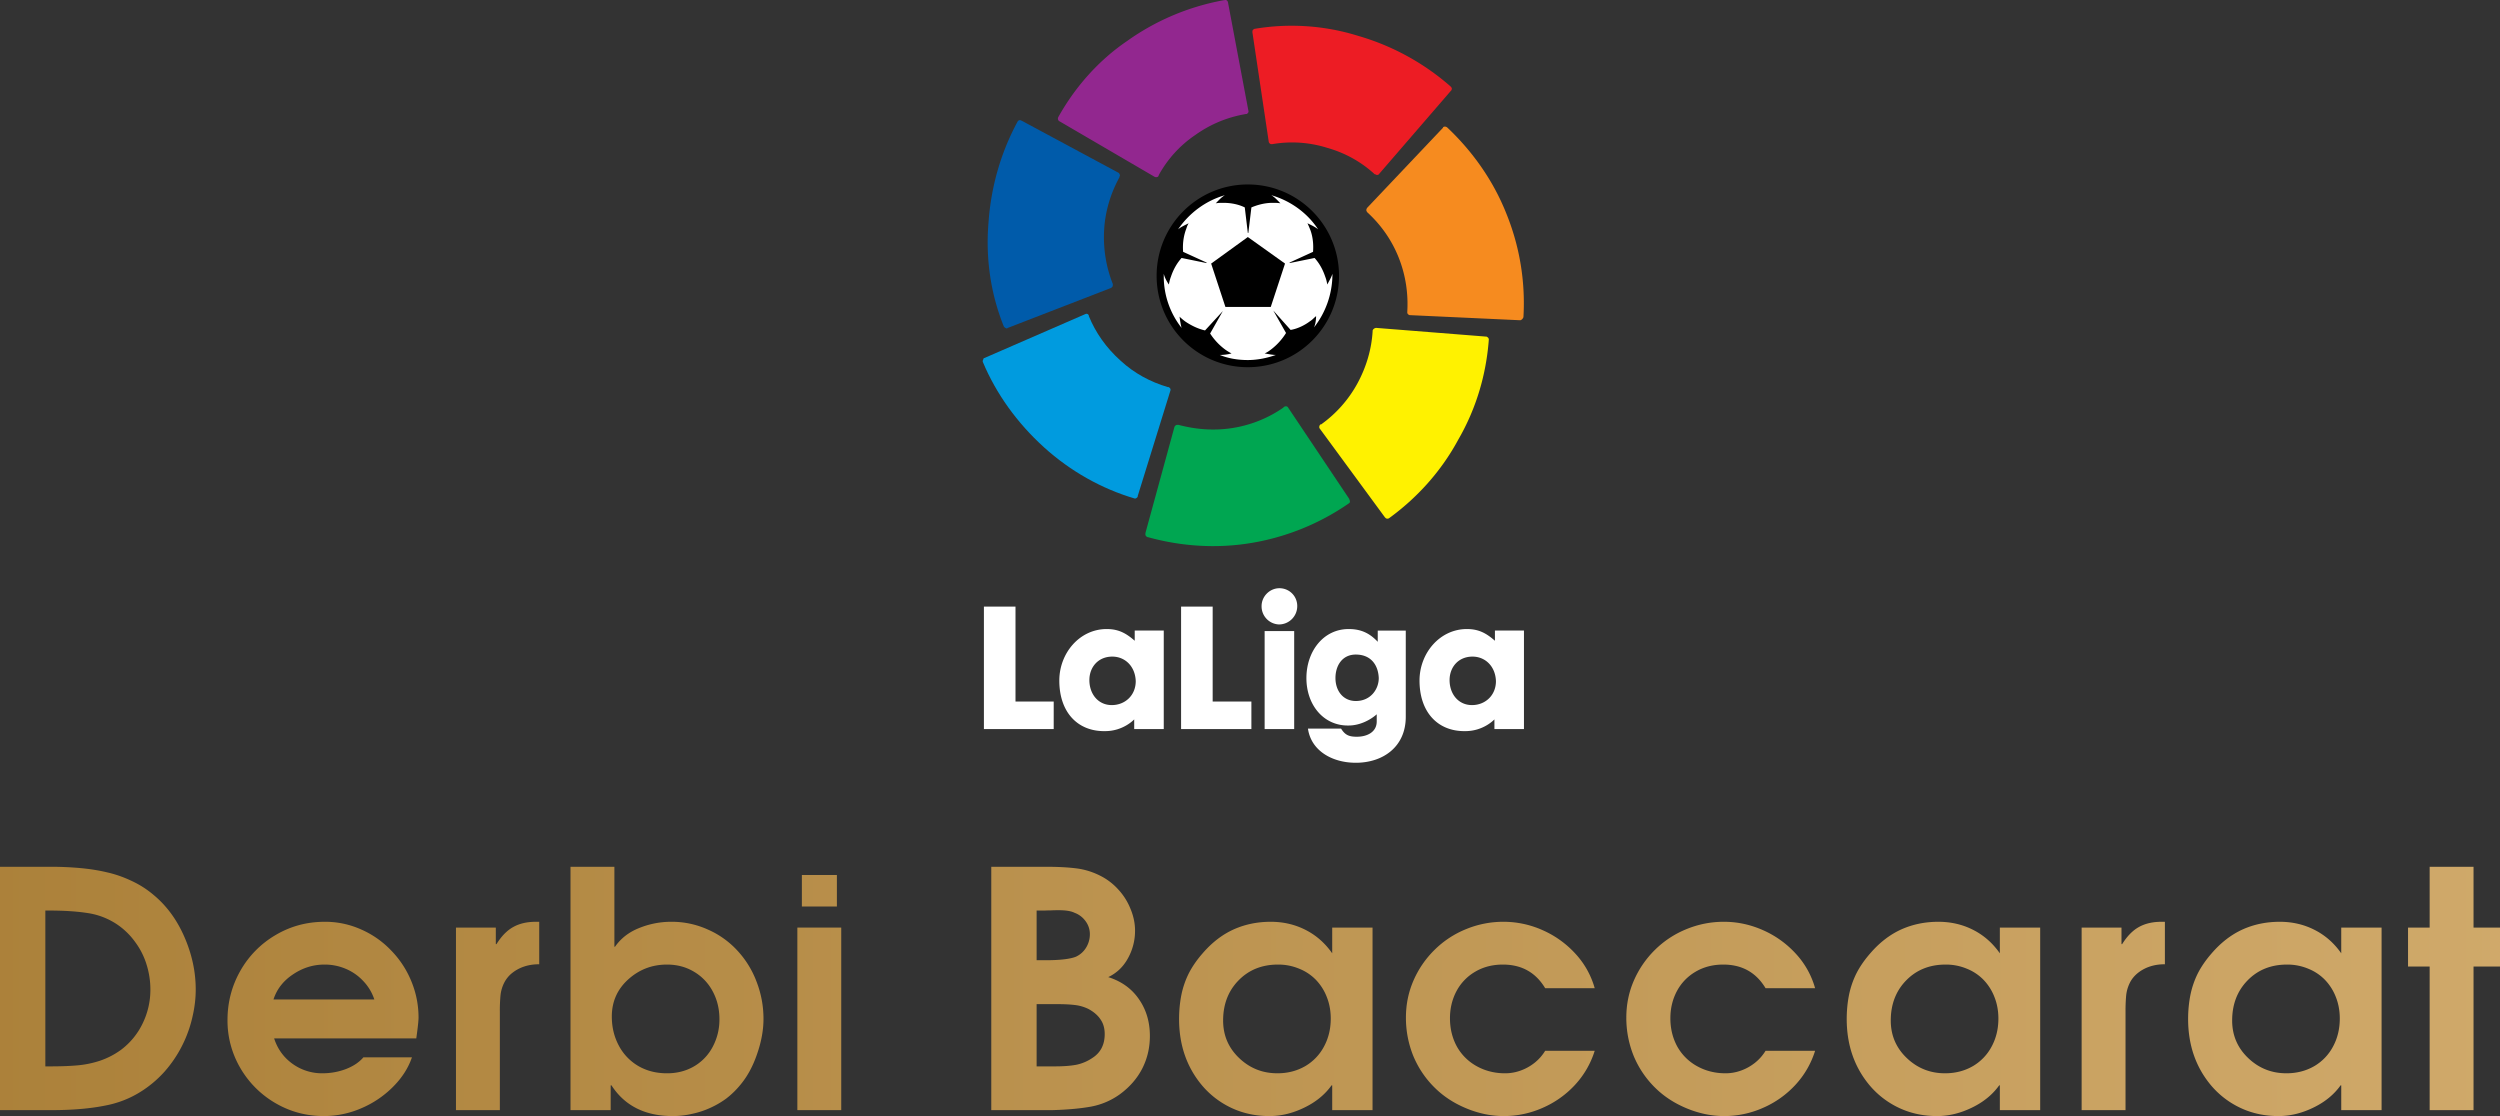 <svg width="280" height="125" viewBox="0 0 280 125" fill="none" xmlns="http://www.w3.org/2000/svg">
    <rect x="0" y="0" width="280" height="125" fill="#333333" stroke="none"/>
    <path d="M0 124.334V97.08h5.747c1.096 0 2.175.048 3.235.144 1.06.096 2.048.252 2.964.468.927.205 1.849.523 2.765.955.915.42 1.752.955 2.512 1.603 1.47 1.225 2.62 2.804 3.451 4.738.832 1.921 1.247 3.867 1.247 5.836 0 .949-.108 1.909-.325 2.882a13.865 13.865 0 0 1-.922 2.828c-.41.913-.903 1.759-1.482 2.54a12.193 12.193 0 0 1-1.97 2.125c-1.481 1.261-3.132 2.102-4.951 2.522-1.807.408-3.946.613-6.416.613H0zm5.078-4.9h.633c1.084 0 2.054-.036 2.91-.108a11.204 11.204 0 0 0 2.566-.522 8.722 8.722 0 0 0 2.367-1.225 8.018 8.018 0 0 0 2.422-2.954 8.578 8.578 0 0 0 .867-3.801c0-.937-.139-1.855-.416-2.756a8.272 8.272 0 0 0-1.247-2.504 8.038 8.038 0 0 0-1.97-1.963 7.972 7.972 0 0 0-3.36-1.333c-1.206-.192-2.675-.288-4.41-.288h-.362v17.454z" fill="url(#a)"/>
    <path d="M46.624 116.3H30.702c.386 1.189 1.073 2.137 2.06 2.846a5.653 5.653 0 0 0 3.344 1.063c.916 0 1.789-.156 2.62-.469.844-.324 1.5-.762 1.97-1.315h5.44c-.41 1.201-1.12 2.306-2.133 3.315a11.121 11.121 0 0 1-3.56 2.395 10.56 10.56 0 0 1-4.156.865c-1.964 0-3.771-.48-5.422-1.441a10.823 10.823 0 0 1-3.94-3.927 10.494 10.494 0 0 1-1.445-5.368c0-1.993.475-3.83 1.427-5.512a10.786 10.786 0 0 1 3.94-4.016c1.675-.997 3.518-1.496 5.53-1.496a9.82 9.82 0 0 1 4.084.865 10.378 10.378 0 0 1 3.343 2.342 10.735 10.735 0 0 1 2.26 3.44c.542 1.309.813 2.672.813 4.089 0 .348-.085 1.123-.253 2.324zm-15.994-4.359h11.295a5.434 5.434 0 0 0-1.247-2.072 5.71 5.71 0 0 0-1.97-1.369 5.995 5.995 0 0 0-2.367-.468c-1.265 0-2.44.366-3.524 1.099-1.085.72-1.814 1.657-2.187 2.81z" fill="url(#b)"/>
    <path d="M51.068 124.334v-20.445h4.463v1.855h.073c.554-.888 1.174-1.525 1.861-1.909.699-.396 1.548-.595 2.548-.595h.38v4.756c-1.181 0-2.181.318-3 .955a3.296 3.296 0 0 0-.958 1.188 4.124 4.124 0 0 0-.38 1.351 18.48 18.48 0 0 0-.072 1.82v11.024h-4.915z" fill="url(#c)"/>
    <path d="M63.897 124.334V97.08h4.915v8.952h.073c.65-.936 1.548-1.633 2.692-2.089a9.505 9.505 0 0 1 3.633-.703 9.77 9.77 0 0 1 4.102.883 9.829 9.829 0 0 1 3.307 2.378 10.583 10.583 0 0 1 2.133 3.494c.506 1.321.759 2.696.759 4.125 0 1.249-.241 2.564-.723 3.945-.47 1.381-1.109 2.546-1.916 3.495a9.562 9.562 0 0 1-1.554 1.495 9.875 9.875 0 0 1-1.771 1.026 9.7 9.7 0 0 1-2.024.667 9.552 9.552 0 0 1-2.169.252c-3.096 0-5.385-1.147-6.867-3.44h-.09v2.774h-4.5zm10.807-16.302c-1.675 0-3.127.558-4.356 1.675-1.216 1.105-1.825 2.486-1.825 4.143 0 1.189.26 2.27.777 3.242a5.754 5.754 0 0 0 2.169 2.288c.94.552 2.018.829 3.235.829 1.144 0 2.162-.265 3.054-.793a5.459 5.459 0 0 0 2.078-2.198 6.46 6.46 0 0 0 .741-3.062c0-1.141-.247-2.173-.74-3.098a5.55 5.55 0 0 0-2.097-2.216c-.892-.54-1.904-.81-3.036-.81z" fill="url(#d)"/>
    <path d="M89.304 124.334v-20.445h4.915v20.445h-4.915zm.506-22.805v-3.53h3.922v3.53H89.81z" fill="url(#e)"/>
    <path d="M111.023 124.334V97.08H117.203c1.301 0 2.422.06 3.362.18.939.12 1.843.402 2.71.847a6.796 6.796 0 0 1 1.97 1.513 6.97 6.97 0 0 1 1.374 2.179c.337.805.506 1.616.506 2.432a6.31 6.31 0 0 1-.795 3.098c-.519.949-1.253 1.652-2.205 2.108 1.482.468 2.626 1.291 3.433 2.468.82 1.177 1.229 2.552 1.229 4.125 0 1.309-.283 2.521-.849 3.638-.566 1.105-1.392 2.06-2.476 2.864a8.031 8.031 0 0 1-3.253 1.405c-1.181.216-2.626.349-4.337.397h-6.849zm5.078-4.9h2.114c.904 0 1.681-.06 2.332-.18a4.985 4.985 0 0 0 1.843-.793c.891-.588 1.337-1.471 1.337-2.648 0-.648-.156-1.194-.47-1.639-.301-.456-.753-.846-1.355-1.171a4.67 4.67 0 0 0-1.59-.45c-.518-.06-1.181-.09-1.988-.09h-2.223v6.971zm0-11.888h.958c1.65 0 2.801-.133 3.451-.397.482-.228.862-.57 1.139-1.026.277-.457.416-.955.416-1.496 0-.528-.157-1.008-.47-1.441a2.63 2.63 0 0 0-1.247-.954c-.386-.192-.976-.288-1.771-.288-.35 0-.633.006-.85.018-.217 0-.452.006-.705.018h-.921v5.566z" fill="url(#f)"/>
    <path d="M153.725 103.889v20.445h-4.518v-2.774h-.073c-.747 1.044-1.771 1.879-3.072 2.503-1.289.625-2.584.937-3.885.937-1.53 0-2.94-.3-4.229-.901a9.667 9.667 0 0 1-3.325-2.539c-1.711-2.042-2.567-4.522-2.567-7.44 0-.912.085-1.801.253-2.666a9.805 9.805 0 0 1 .832-2.431c.385-.757.903-1.507 1.554-2.252 1.036-1.201 2.187-2.089 3.452-2.666 1.277-.576 2.668-.865 4.174-.865 1.41 0 2.705.301 3.886.901 1.193.601 2.192 1.477 3 2.63v-2.882h4.518zm-4.681 10.195c0-.864-.145-1.663-.434-2.395a5.766 5.766 0 0 0-1.21-1.928 5.403 5.403 0 0 0-1.88-1.261 6.04 6.04 0 0 0-2.385-.468c-1.796 0-3.271.594-4.428 1.783-1.145 1.177-1.717 2.672-1.717 4.485 0 1.658.596 3.057 1.789 4.197 1.193 1.141 2.621 1.712 4.283 1.712 1.157 0 2.193-.265 3.109-.793a5.543 5.543 0 0 0 2.114-2.198c.506-.936.759-1.981.759-3.134z" fill="url(#g)"/>
    <path d="M173.06 117.687h5.548a9.993 9.993 0 0 1-2.223 3.837 10.751 10.751 0 0 1-3.614 2.557 10.694 10.694 0 0 1-4.338.919c-1.385 0-2.759-.276-4.12-.829-1.361-.552-2.53-1.296-3.506-2.233a10.755 10.755 0 0 1-2.512-3.657 11.369 11.369 0 0 1-.831-4.305c0-1.477.283-2.864.849-4.161a10.903 10.903 0 0 1 2.367-3.44 10.713 10.713 0 0 1 3.506-2.306 10.933 10.933 0 0 1 4.211-.829 10.7 10.7 0 0 1 4.374.937 10.948 10.948 0 0 1 3.668 2.63 9.455 9.455 0 0 1 2.169 3.873h-5.548c-1.06-1.765-2.639-2.648-4.735-2.648-1.157 0-2.187.264-3.09.792a5.494 5.494 0 0 0-2.097 2.162c-.494.925-.741 1.945-.741 3.062 0 1.165.259 2.222.777 3.17a5.661 5.661 0 0 0 2.223 2.198c.952.528 2.012.793 3.181.793a5.06 5.06 0 0 0 1.735-.307 5.483 5.483 0 0 0 1.554-.864c.482-.384.88-.835 1.193-1.351z" fill="url(#h)"/>
    <path d="M197.744 117.687h5.548a9.993 9.993 0 0 1-2.223 3.837 10.741 10.741 0 0 1-3.614 2.557 10.69 10.69 0 0 1-4.337.919c-1.386 0-2.759-.276-4.121-.829-1.361-.552-2.53-1.296-3.506-2.233a10.77 10.77 0 0 1-2.512-3.657 11.369 11.369 0 0 1-.831-4.305c0-1.477.283-2.864.849-4.161a10.922 10.922 0 0 1 2.368-3.44 10.703 10.703 0 0 1 3.506-2.306 10.93 10.93 0 0 1 4.211-.829c1.506 0 2.963.313 4.373.937a10.952 10.952 0 0 1 3.669 2.63 9.442 9.442 0 0 1 2.168 3.873h-5.548c-1.06-1.765-2.638-2.648-4.735-2.648-1.156 0-2.186.264-3.09.792a5.491 5.491 0 0 0-2.096 2.162c-.494.925-.741 1.945-.741 3.062 0 1.165.259 2.222.777 3.17a5.655 5.655 0 0 0 2.223 2.198c.951.528 2.012.793 3.18.793.591 0 1.169-.102 1.735-.307a5.47 5.47 0 0 0 1.554-.864c.482-.384.88-.835 1.193-1.351z" fill="url(#i)"/>
    <path d="M228.501 103.889v20.445h-4.518v-2.774h-.073c-.747 1.044-1.771 1.879-3.072 2.503-1.289.625-2.584.937-3.885.937-1.53 0-2.94-.3-4.229-.901a9.667 9.667 0 0 1-3.325-2.539c-1.711-2.042-2.567-4.522-2.567-7.44 0-.912.085-1.801.253-2.666a9.805 9.805 0 0 1 .832-2.431c.385-.757.903-1.507 1.554-2.252 1.036-1.201 2.187-2.089 3.452-2.666 1.277-.576 2.668-.865 4.174-.865 1.41 0 2.705.301 3.886.901 1.192.601 2.192 1.477 3 2.63v-2.882h4.518zm-4.681 10.195c0-.864-.145-1.663-.434-2.395a5.753 5.753 0 0 0-1.211-1.928 5.39 5.39 0 0 0-1.879-1.261 6.04 6.04 0 0 0-2.385-.468c-1.796 0-3.272.594-4.428 1.783-1.145 1.177-1.717 2.672-1.717 4.485 0 1.658.596 3.057 1.789 4.197 1.193 1.141 2.621 1.712 4.283 1.712 1.157 0 2.193-.265 3.109-.793a5.543 5.543 0 0 0 2.114-2.198c.506-.936.759-1.981.759-3.134z" fill="url(#j)"/>
    <path d="M233.143 124.334v-20.445h4.464v1.855h.072c.555-.888 1.175-1.525 1.862-1.909.699-.396 1.548-.595 2.548-.595h.379v4.756c-1.18 0-2.18.318-3 .955-.433.348-.753.744-.957 1.188a4.118 4.118 0 0 0-.38 1.351 18.556 18.556 0 0 0-.072 1.82v11.024h-4.916z" fill="url(#k)"/>
    <path d="M266.737 103.889v20.445h-4.518v-2.774h-.072c-.747 1.044-1.771 1.879-3.072 2.503-1.29.625-2.585.937-3.886.937-1.53 0-2.94-.3-4.229-.901a9.676 9.676 0 0 1-3.325-2.539c-1.711-2.042-2.566-4.522-2.566-7.44 0-.912.084-1.801.253-2.666a9.844 9.844 0 0 1 .831-2.431c.386-.757.904-1.507 1.554-2.252 1.036-1.201 2.187-2.089 3.452-2.666 1.277-.576 2.669-.865 4.175-.865 1.409 0 2.704.301 3.885.901 1.193.601 2.193 1.477 3 2.63v-2.882h4.518zm-4.681 10.195c0-.864-.144-1.663-.433-2.395a5.769 5.769 0 0 0-1.211-1.928 5.394 5.394 0 0 0-1.88-1.261 6.037 6.037 0 0 0-2.385-.468c-1.795 0-3.271.594-4.428 1.783-1.144 1.177-1.717 2.672-1.717 4.485 0 1.658.597 3.057 1.79 4.197 1.192 1.141 2.62 1.712 4.283 1.712 1.156 0 2.192-.265 3.108-.793a5.536 5.536 0 0 0 2.114-2.198c.506-.936.759-1.981.759-3.134z" fill="url(#l)"/>
    <path d="M272.121 124.334v-16.086h-2.422v-4.359h2.422V97.08h4.915v6.809H280v4.359h-2.964v16.086h-4.915z" fill="url(#m)"/>
    <path d="M139.756 20.831c-5.535 0-10.043 4.517-10.043 10.062 0 5.545 4.508 10.061 10.043 10.061 5.536 0 10.044-4.516 10.044-10.061.057-5.546-4.451-10.062-10.044-10.062z" fill="#fff"/>
    <path d="M118.529 13.114a.365.365 0 0 0 0 .343c.057.057.057.114.114.114l10.671 6.231a.362.362 0 0 0 .342 0c.057 0 .057-.057.115-.114v-.057a12.913 12.913 0 0 1 4.108-4.516c1.769-1.258 3.652-2.001 5.649-2.344h.057c.057 0 .057 0 .114-.057a.275.275 0 0 0 .115-.343L137.531.25c0-.057-.057-.114-.057-.114-.057-.115-.171-.172-.342-.115h-.057a26.903 26.903 0 0 0-10.842 4.574c-3.196 2.172-5.821 5.145-7.704 8.518z" fill="#92278F"/>
    <path d="M112.423 36.552c.057.115.171.172.285.23.057 0 .115 0 .172-.058l11.526-4.46c.114-.056.229-.17.229-.285v-.171a14.262 14.262 0 0 1-.971-6.06c.115-2.115.742-4.116 1.712-5.889v-.057c0-.057.057-.057.057-.114 0-.114-.057-.286-.171-.343l-10.842-5.831c-.057 0-.114-.057-.171-.057a.313.313 0 0 0-.285.171c-1.826 3.373-2.967 7.203-3.253 11.32-.342 4.116.286 8.06 1.712 11.604z" fill="#005BAA"/>
    <path d="M127.031 55.818c.115.057.229 0 .343-.115.057-.057.057-.114.057-.171l3.652-11.776c.057-.115 0-.286-.114-.343-.057-.058-.057-.058-.114-.058h-.057c-1.941-.571-3.767-1.543-5.307-2.972-1.598-1.43-2.796-3.145-3.538-4.974v-.057c0-.057-.057-.057-.057-.114-.114-.115-.229-.115-.343-.058l-11.298 4.917c-.057 0-.114.057-.114.114-.057.114-.114.229-.057.343 1.483 3.544 3.823 6.803 6.847 9.547 2.968 2.687 6.448 4.63 10.1 5.717z" fill="#009BDF"/>
    <path d="M151.055 56.39c.114-.058.171-.172.114-.343 0-.058-.057-.115-.057-.172l-6.848-10.233c-.057-.114-.228-.172-.342-.114-.057 0-.057 0-.114.057 0 0-.057 0-.057.057a13.726 13.726 0 0 1-5.65 2.287c-2.111.343-4.165.171-6.105-.343h-.171c-.115 0-.229.114-.286.228l-3.252 11.891v.172c0 .114.114.228.228.285h.057c3.709 1.03 7.703 1.315 11.698.63a26.932 26.932 0 0 0 10.785-4.403z" fill="#00A651"/>
    <path d="M166.747 38.039a.315.315 0 0 0-.171-.286c-.057-.057-.114-.057-.171-.057l-12.269-.972c-.114 0-.228.057-.342.171 0 .057-.057.057-.057.115v.057c-.115 2-.685 4.002-1.712 5.888a13.69 13.69 0 0 1-4.052 4.574h-.057c-.057 0-.057.057-.114.114-.057.114-.057.286 0 .343l7.304 9.947.114.114a.364.364 0 0 0 .343 0c3.081-2.23 5.82-5.202 7.76-8.803 2.054-3.545 3.139-7.375 3.424-11.205z" fill="#FFF200"/>
    <path d="M162.068 14.257c-.114-.057-.228-.114-.342-.057a.123.123 0 0 0-.115.114l-8.502 8.976c-.057.114-.114.228-.057.343 0 .057.057.057.057.114l.057.057c1.484 1.372 2.682 3.03 3.481 5.03.799 2.002 1.084 4.06.97 6.06V35.066c.057.114.171.229.285.229l12.326.571c.057 0 .114 0 .171-.057.114-.057.171-.171.228-.286v-.057a26.615 26.615 0 0 0-1.94-11.605c-1.483-3.716-3.823-6.974-6.619-9.604z" fill="#F68B1F"/>
    <path d="M140.555 3.224c-.114 0-.228.114-.285.229v.171l1.826 12.234c0 .114.114.229.228.286h.171a13.098 13.098 0 0 1 6.106.4c2.054.572 3.88 1.6 5.364 2.973h.057c.057 0 .057.057.114.057.114.057.286 0 .343-.115l8.046-9.318c.057-.057.057-.057.057-.114.057-.115 0-.229-.115-.343a27.13 27.13 0 0 0-10.328-5.66 25.018 25.018 0 0 0-11.584-.8z" fill="#ED1C24"/>
    <path d="M139.756 20.66c-5.649 0-10.214 4.573-10.214 10.233s4.565 10.233 10.214 10.233 10.215-4.574 10.215-10.233c0-5.66-4.566-10.233-10.215-10.233zm7.418 16.007c.172-.4.229-.915.229-1.258-.229.172-.4.4-.685.572-.685.514-1.484.857-2.168.971l-1.941-2.172 1.427 2.515a6.962 6.962 0 0 1-1.655 1.83c-.228.171-.456.343-.742.457.343.057.856.172 1.256.172-.97.343-2.055.571-3.139.571-1.084 0-2.168-.171-3.138-.571.456 0 .913-.057 1.312-.172a5.273 5.273 0 0 1-.742-.457 6.885 6.885 0 0 1-1.654-1.772l1.426-2.516-1.997 2.173c-.742-.172-1.484-.515-2.168-.972a5.959 5.959 0 0 1-.685-.572c.057.4.114.858.228 1.258a9.318 9.318 0 0 1-1.997-5.774v-.286c.114.457.342.858.57 1.2.058-.285.115-.571.229-.857.285-.857.685-1.543 1.198-2.115l2.796.572v-.058l-2.625-1.2c-.057-.743 0-1.544.286-2.401.114-.286.171-.572.342-.8-.342.171-.856.4-1.198.686 1.255-1.83 3.081-3.202 5.249-3.83-.399.228-.741.628-1.027.914.286-.057.571-.057.856-.057.856 0 1.712.171 2.397.514l.342 2.859h.057l.343-2.859c.684-.285 1.483-.514 2.396-.514.286 0 .571 0 .856.057-.285-.286-.627-.686-1.027-.915 2.169.63 4.052 2.001 5.25 3.83-.342-.285-.856-.514-1.198-.686.114.23.228.515.342.8.285.801.342 1.659.285 2.402l-2.625 1.2v.058l2.797-.572c.513.572.913 1.258 1.198 2.115.114.286.171.572.228.858.171-.343.457-.8.571-1.2v.285a9.688 9.688 0 0 1-2.055 5.717z" fill="#000"/>
    <path d="m135.648 29.52 1.598 4.86h5.078l1.598-4.86-4.166-2.972-4.108 2.973z" fill="#000"/>
    <path d="M110.198 67.937v13.72h7.817V78.57h-4.279V67.937h-3.538zM124.578 73.54c-1.598 0-2.568 1.2-2.568 2.63 0 1.543.97 2.8 2.511 2.8 1.483 0 2.682-1.086 2.682-2.686-.058-1.658-1.199-2.744-2.625-2.744zm-5.935 2.686c0-3.087 2.283-5.773 5.307-5.773 1.312 0 2.168.457 3.138 1.314v-1.143h3.253v11.033h-3.31v-1.086s-1.198 1.315-3.252 1.315c-3.082.057-5.136-2.115-5.136-5.66zM140.156 81.657h-7.875v-13.72h3.538V78.57h4.337v3.087zM144.949 81.657h-3.31V70.681h3.31v10.976zm-3.652-13.777c0-1.086.913-2 1.997-2s1.997.857 1.997 2a2.048 2.048 0 0 1-2.054 2.058 2.026 2.026 0 0 1-1.94-2.058zM151.853 73.31c-1.54 0-2.282 1.259-2.282 2.63 0 1.43.856 2.573 2.282 2.573 1.655 0 2.568-1.315 2.568-2.572-.057-1.43-.856-2.63-2.568-2.63zm-5.535 2.63c0-2.972 1.883-5.487 4.737-5.487 1.369 0 2.339.457 3.252 1.429v-1.258h3.139v9.661c0 3.373-2.568 5.145-5.593 5.145-2.681 0-5.021-1.372-5.363-3.83h3.709c.456.743.913.915 1.769.915 1.141 0 2.225-.515 2.225-1.715V80c-.628.571-1.826 1.257-3.138 1.257-2.797.057-4.737-2.287-4.737-5.316zM164.921 73.54c-1.598 0-2.568 1.2-2.568 2.63 0 1.543.97 2.8 2.511 2.8 1.483 0 2.682-1.086 2.682-2.686-.057-1.658-1.199-2.744-2.625-2.744zm-5.935 2.686c0-3.087 2.283-5.773 5.307-5.773 1.313 0 2.169.457 3.139 1.314v-1.143h3.252v11.033h-3.309v-1.086s-1.199 1.315-3.253 1.315c-3.081.057-5.136-2.115-5.136-5.66z" fill="#fff"/>
    <defs>
        <linearGradient id="a" x1="-30.205" y1="130.158" x2="321.962" y2="130.158" gradientUnits="userSpaceOnUse">
            <stop stop-color="#A87D35"/>
            <stop offset="1" stop-color="#D5AF71"/>
        </linearGradient>
        <linearGradient id="b" x1="-30.205" y1="130.158" x2="321.962" y2="130.158" gradientUnits="userSpaceOnUse">
            <stop stop-color="#A87D35"/>
            <stop offset="1" stop-color="#D5AF71"/>
        </linearGradient>
        <linearGradient id="c" x1="-30.205" y1="130.158" x2="321.962" y2="130.158" gradientUnits="userSpaceOnUse">
            <stop stop-color="#A87D35"/>
            <stop offset="1" stop-color="#D5AF71"/>
        </linearGradient>
        <linearGradient id="d" x1="-30.205" y1="130.158" x2="321.962" y2="130.158" gradientUnits="userSpaceOnUse">
            <stop stop-color="#A87D35"/>
            <stop offset="1" stop-color="#D5AF71"/>
        </linearGradient>
        <linearGradient id="e" x1="-30.205" y1="130.158" x2="321.962" y2="130.158" gradientUnits="userSpaceOnUse">
            <stop stop-color="#A87D35"/>
            <stop offset="1" stop-color="#D5AF71"/>
        </linearGradient>
        <linearGradient id="f" x1="-30.205" y1="130.158" x2="321.962" y2="130.158" gradientUnits="userSpaceOnUse">
            <stop stop-color="#A87D35"/>
            <stop offset="1" stop-color="#D5AF71"/>
        </linearGradient>
        <linearGradient id="g" x1="-30.205" y1="130.158" x2="321.962" y2="130.158" gradientUnits="userSpaceOnUse">
            <stop stop-color="#A87D35"/>
            <stop offset="1" stop-color="#D5AF71"/>
        </linearGradient>
        <linearGradient id="h" x1="-30.205" y1="130.158" x2="321.962" y2="130.158" gradientUnits="userSpaceOnUse">
            <stop stop-color="#A87D35"/>
            <stop offset="1" stop-color="#D5AF71"/>
        </linearGradient>
        <linearGradient id="i" x1="-30.205" y1="130.158" x2="321.962" y2="130.158" gradientUnits="userSpaceOnUse">
            <stop stop-color="#A87D35"/>
            <stop offset="1" stop-color="#D5AF71"/>
        </linearGradient>
        <linearGradient id="j" x1="-30.205" y1="130.158" x2="321.962" y2="130.158" gradientUnits="userSpaceOnUse">
            <stop stop-color="#A87D35"/>
            <stop offset="1" stop-color="#D5AF71"/>
        </linearGradient>
        <linearGradient id="k" x1="-30.205" y1="130.158" x2="321.962" y2="130.158" gradientUnits="userSpaceOnUse">
            <stop stop-color="#A87D35"/>
            <stop offset="1" stop-color="#D5AF71"/>
        </linearGradient>
        <linearGradient id="l" x1="-30.205" y1="130.158" x2="321.962" y2="130.158" gradientUnits="userSpaceOnUse">
            <stop stop-color="#A87D35"/>
            <stop offset="1" stop-color="#D5AF71"/>
        </linearGradient>
        <linearGradient id="m" x1="-30.205" y1="130.158" x2="321.962" y2="130.158" gradientUnits="userSpaceOnUse">
            <stop stop-color="#A87D35"/>
            <stop offset="1" stop-color="#D5AF71"/>
        </linearGradient>
    </defs>
</svg>
